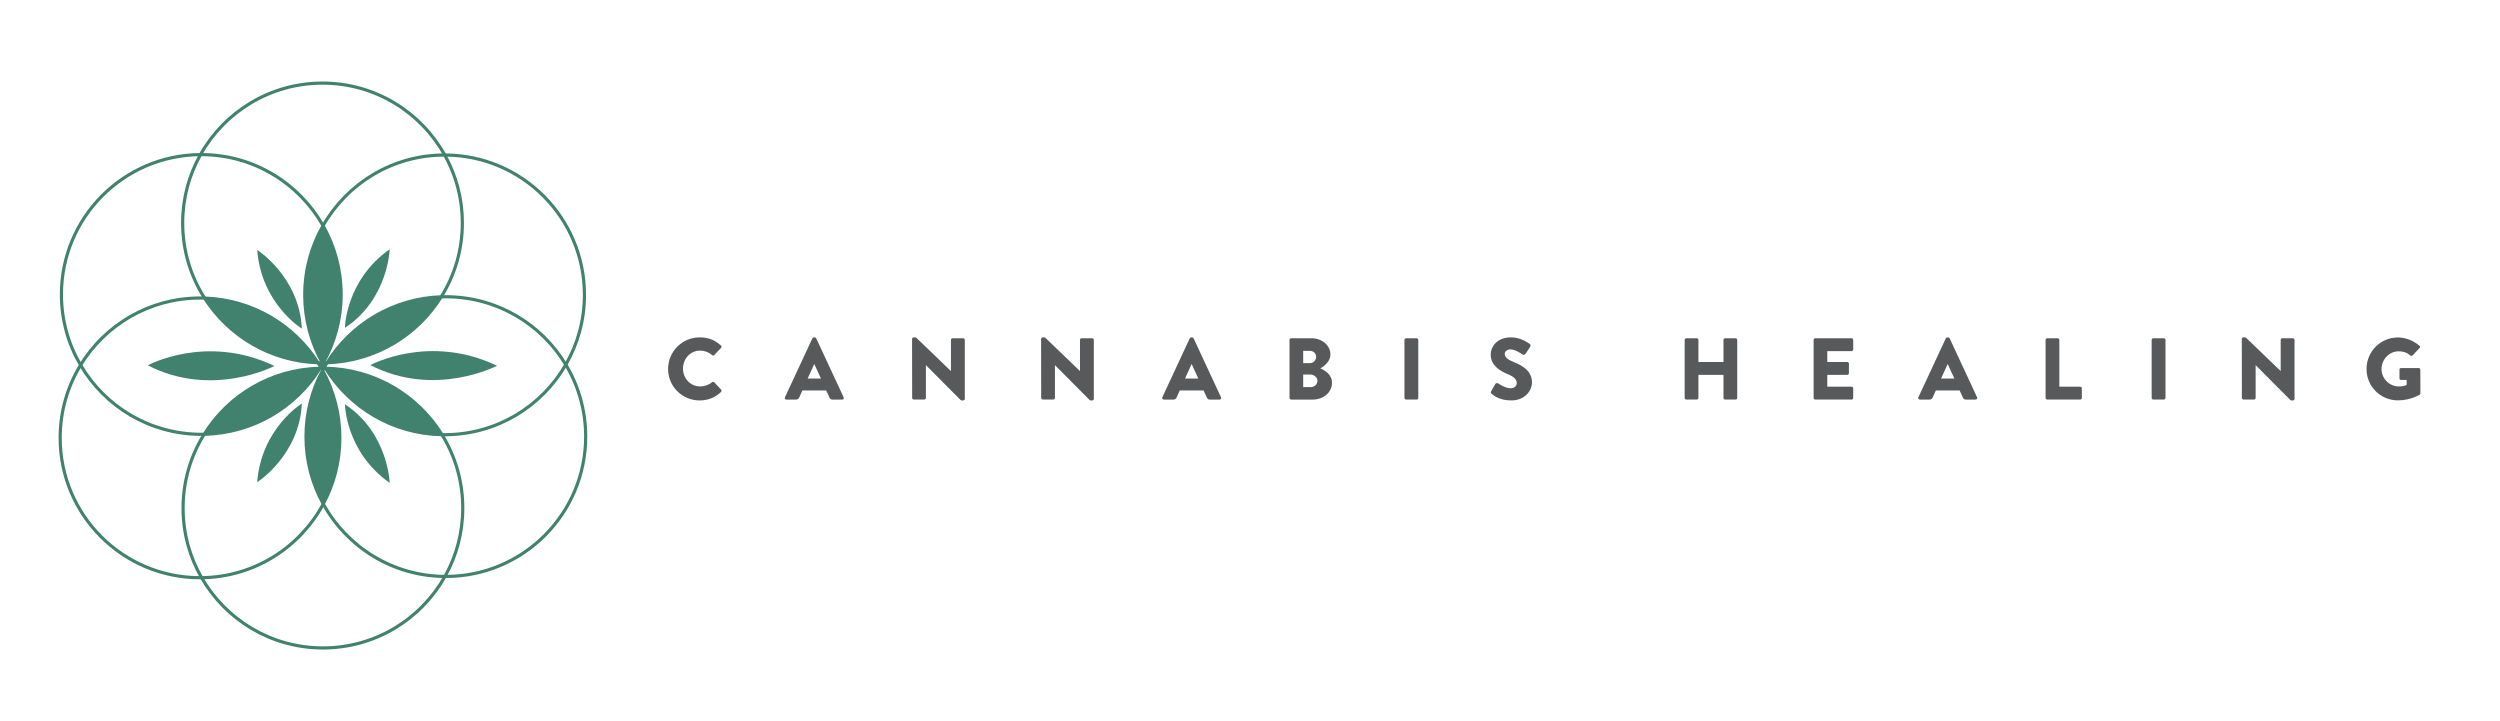 <?xml version="1.0" encoding="utf-8"?>
<!-- Generator: Adobe Illustrator 16.0.0, SVG Export Plug-In . SVG Version: 6.00 Build 0)  -->
<!DOCTYPE svg PUBLIC "-//W3C//DTD SVG 1.1//EN" "http://www.w3.org/Graphics/SVG/1.1/DTD/svg11.dtd">
<svg version="1.1" id="Layer_1" xmlns="http://www.w3.org/2000/svg" xmlns:xlink="http://www.w3.org/1999/xlink" x="0px" y="0px"
	 width="787.28px" height="227px" viewBox="0 0 787.28 227" enable-background="new 0 0 787.28 227" xml:space="preserve">
<g id="XMLID_1_">
	<g>
		<path fill="#40826D" d="M116.63,114.984c0,0,18.372-10.071,39.895,0.194C156.525,115.179,136.977,125.443,116.63,114.984z"/>
		<path fill="#40826D" d="M102.512,115.977c15.511,0.281,29.046,8.571,36.678,20.908
			C123.679,136.604,110.144,128.315,102.512,115.977z"/>
		<path fill="#40826D" d="M138.953,93.472c-7.534,12.1-20.778,20.271-35.955,20.757C110.532,102.139,123.776,93.968,138.953,93.472z
			"/>
		<path fill="#40826D" d="M122.718,78.49c0,0-0.453,15.759-14.097,24.75C108.622,103.24,108.794,88.291,122.718,78.49z"/>
		<path fill="#40826D" d="M108.622,127.311c13.644,8.991,14.097,24.761,14.097,24.761
			C108.794,142.271,108.622,127.311,108.622,127.311z"/>
		<path fill="#40826D" d="M107.024,137.889c0,7.523-1.889,14.615-5.224,20.811c-3.465-6.293-5.44-13.514-5.44-21.21
			c0-7.534,1.889-14.626,5.225-20.822C105.049,122.961,107.024,130.193,107.024,137.889z"/>
		<path fill="#40826D" d="M101.735,71.063c3.616,6.39,5.688,13.784,5.688,21.664c0,7.815-2.04,15.155-5.624,21.523
			c-0.076,0-0.162,0-0.238,0c-0.021,0-0.032,0-0.054,0c-3.53-6.336-5.538-13.622-5.538-21.394
			C95.971,84.934,98.065,77.486,101.735,71.063z"/>
		<path fill="#40826D" d="M100.785,115.977c-7.621,12.241-21.091,20.466-36.495,20.779
			C71.911,124.515,85.371,116.291,100.785,115.977z"/>
		<path fill="#40826D" d="M64.42,93.871c15.025,0.486,28.14,8.474,35.717,20.357C85.112,113.754,71.998,105.745,64.42,93.871z"/>
		<path fill="#40826D" d="M95.053,103.489c0,0-12.769-7.804-14.054-24.783C81,78.706,94.309,87.168,95.053,103.489z"/>
		<path fill="#40826D" d="M81,151.856c1.285-16.99,14.054-24.783,14.054-24.783C94.309,143.394,81,151.856,81,151.856z"/>
		<path fill="#40826D" d="M46.535,115.049c0,0,18.36-10.071,39.895,0.194C86.429,115.243,66.87,125.519,46.535,115.049z"/>
	</g>
	<g>
		<path fill="none" stroke="#40826D" stroke-linecap="round" stroke-linejoin="round" d="M140.054,48.817
			c3.54,6.336,5.548,13.632,5.548,21.394c0,8.538-2.429,16.504-6.649,23.261c-7.534,12.1-20.778,20.271-35.955,20.757
			c-0.399,0.011-0.798,0.021-1.198,0.021c-0.076,0-0.162,0-0.238,0c-0.021,0-0.032,0-0.054,0c-0.464,0-0.917-0.011-1.371-0.021
			c-15.025-0.475-28.14-8.484-35.717-20.357c-4.372-6.843-6.897-14.96-6.897-23.66c0-7.815,2.04-15.155,5.624-21.523
			c7.534-13.438,21.912-22.516,38.416-22.516C118.12,26.171,132.541,35.314,140.054,48.817z"/>
		<path fill="none" stroke="#40826D" stroke-linecap="round" stroke-linejoin="round" d="M101.735,71.063
			c3.616,6.39,5.688,13.784,5.688,21.664c0,7.815-2.04,15.155-5.624,21.523c-0.043,0.097-0.097,0.184-0.151,0.27
			c-0.205,0.378-0.421,0.745-0.647,1.112c-0.076,0.119-0.141,0.237-0.216,0.345c-7.621,12.241-21.091,20.466-36.495,20.779
			c-0.302,0.011-0.604,0.011-0.907,0.011c-16.202,0-30.363-8.754-38.005-21.804c-3.843-6.52-6.034-14.129-6.034-22.235
			c0-24.254,19.591-43.91,43.802-44.04c0.076,0,0.162,0,0.237,0C79.834,48.688,94.168,57.701,101.735,71.063z"/>
		<path fill="none" stroke="#40826D" stroke-linecap="round" stroke-linejoin="round" d="M140.054,48.817
			c24.297,0.021,43.996,19.731,43.996,44.039c0,8.009-2.137,15.511-5.872,21.977c-7.599,13.19-21.847,22.063-38.167,22.063
			c-0.27,0-0.55,0-0.82-0.011c-15.511-0.281-29.046-8.57-36.678-20.908c-0.086-0.151-0.184-0.313-0.281-0.464
			c-0.194-0.324-0.389-0.659-0.583-0.993c-0.043-0.086-0.097-0.173-0.14-0.27c-3.53-6.336-5.538-13.622-5.538-21.394
			c0-7.923,2.094-15.371,5.764-21.793c7.588-13.287,21.879-22.246,38.275-22.246C140.021,48.817,140.043,48.817,140.054,48.817z"/>
		<path fill="none" stroke="#40826D" stroke-linecap="round" stroke-linejoin="round" d="M101.584,116.668
			c3.465,6.293,5.44,13.525,5.44,21.221c0,7.523-1.889,14.615-5.224,20.811c-7.351,13.687-21.729,23.035-38.308,23.229
			c-0.162,0-0.334,0-0.507,0c-24.319,0-44.039-19.721-44.039-44.04c0-8.398,2.353-16.245,6.433-22.927
			c7.729-12.661,21.685-21.113,37.606-21.113c0.486,0,0.961,0.011,1.436,0.021c15.025,0.486,28.14,8.474,35.717,20.357
			c0.292,0.464,0.583,0.928,0.864,1.403c0.065,0.108,0.129,0.227,0.194,0.334C101.325,116.193,101.454,116.431,101.584,116.668z"/>
		<path fill="none" stroke="#40826D" stroke-linecap="round" stroke-linejoin="round" d="M178.178,114.833
			c3.972,6.617,6.261,14.367,6.261,22.657c0,24.319-19.71,44.04-44.04,44.04c-0.086,0-0.184,0-0.27,0
			c-16.515-0.097-30.881-9.294-38.329-22.83c-3.465-6.293-5.44-13.514-5.44-21.21c0-7.534,1.889-14.626,5.225-20.822
			c0.129-0.237,0.259-0.475,0.388-0.702c0.086-0.151,0.173-0.302,0.259-0.453c0.248-0.432,0.507-0.864,0.766-1.285
			c7.535-12.089,20.779-20.26,35.955-20.757c0.475-0.011,0.96-0.021,1.446-0.021C156.439,93.45,170.471,102.021,178.178,114.833z"/>
		<path fill="none" stroke="#40826D" stroke-linecap="round" stroke-linejoin="round" d="M139.19,136.885
			c4.145,6.714,6.541,14.637,6.541,23.121c0,7.815-2.029,15.166-5.602,21.523c-7.545,13.438-21.922,22.516-38.437,22.516
			c-16.342,0-30.601-8.905-38.2-22.117c-3.713-6.455-5.839-13.935-5.839-21.923c0-8.538,2.429-16.504,6.638-23.25
			c7.621-12.241,21.081-20.465,36.495-20.779c0.129,0,0.27-0.011,0.41-0.011c0.162,0,0.334,0,0.497,0c0.097,0,0.183,0,0.28,0
			c0.184,0,0.367,0,0.54,0.011C118.023,116.258,131.559,124.548,139.19,136.885z"/>
	</g>
</g>
<g>
	<path fill="#58595B" d="M220.352,106.242c2.758,0,4.8,0.855,6.676,2.566c0.249,0.22,0.249,0.551,0.028,0.772l-2.152,2.234
		c-0.193,0.193-0.497,0.193-0.69,0c-1.02-0.91-2.372-1.407-3.724-1.407c-3.118,0-5.407,2.593-5.407,5.684
		c0,3.062,2.317,5.6,5.435,5.6c1.296,0,2.704-0.468,3.696-1.324c0.193-0.166,0.552-0.166,0.717,0.027l2.152,2.29
		c0.193,0.193,0.166,0.552-0.027,0.745c-1.876,1.821-4.249,2.676-6.704,2.676c-5.518,0-9.959-4.386-9.959-9.904
		S214.834,106.242,220.352,106.242z"/>
	<path fill="#58595B" d="M247.192,125.112l8.634-18.566c0.083-0.165,0.276-0.303,0.469-0.303h0.276c0.193,0,0.386,0.138,0.468,0.303
		l8.636,18.566c0.165,0.359-0.056,0.717-0.469,0.717h-3.062c-0.497,0-0.718-0.165-0.966-0.689l-0.993-2.18h-7.504l-0.993,2.208
		c-0.138,0.331-0.442,0.662-0.994,0.662h-3.035C247.247,125.829,247.026,125.471,247.192,125.112z M258.531,119.208l-2.097-4.552
		h-0.028l-2.068,4.552H258.531z"/>
	<path fill="#58595B" d="M287.219,106.738c0-0.275,0.248-0.496,0.524-0.496h0.689l11.007,10.593h0.028v-9.793
		c0-0.276,0.221-0.524,0.524-0.524h3.311c0.275,0,0.524,0.248,0.524,0.524v18.566c0,0.276-0.249,0.496-0.524,0.496h-0.442
		c-0.083,0-0.303-0.083-0.358-0.138l-10.897-10.953h-0.028v10.29c0,0.276-0.22,0.524-0.524,0.524h-3.283
		c-0.275,0-0.524-0.248-0.524-0.524L287.219,106.738z"/>
	<path fill="#58595B" d="M327.852,106.738c0-0.275,0.249-0.496,0.524-0.496h0.689l11.007,10.593h0.028v-9.793
		c0-0.276,0.221-0.524,0.524-0.524h3.312c0.275,0,0.524,0.248,0.524,0.524v18.566c0,0.276-0.249,0.496-0.524,0.496h-0.442
		c-0.082,0-0.303-0.083-0.358-0.138l-10.897-10.953h-0.027v10.29c0,0.276-0.221,0.524-0.524,0.524h-3.283
		c-0.275,0-0.524-0.248-0.524-0.524L327.852,106.738z"/>
	<path fill="#58595B" d="M366.031,125.112l8.635-18.566c0.083-0.165,0.276-0.303,0.469-0.303h0.275c0.193,0,0.386,0.138,0.469,0.303
		l8.635,18.566c0.166,0.359-0.055,0.717-0.469,0.717h-3.062c-0.496,0-0.717-0.165-0.965-0.689l-0.993-2.18h-7.504l-0.993,2.208
		c-0.138,0.331-0.442,0.662-0.993,0.662H366.5C366.086,125.829,365.866,125.471,366.031,125.112z M377.369,119.208l-2.096-4.552
		h-0.028l-2.069,4.552H377.369z"/>
	<path fill="#58595B" d="M406.085,107.042c0-0.276,0.22-0.524,0.523-0.524h6.428c3.256,0,5.932,2.234,5.932,5.131
		c0,2.124-1.904,3.669-3.2,4.359c1.461,0.607,3.696,1.958,3.696,4.497c0,3.09-2.731,5.324-6.014,5.324h-6.842
		c-0.303,0-0.523-0.248-0.523-0.524V107.042z M412.541,114.353c1.048,0,1.931-0.883,1.931-1.986c0-1.104-0.883-1.876-1.931-1.876
		h-2.152v3.862H412.541z M412.899,121.884c1.076,0,1.986-0.883,1.986-2.014c0-1.104-1.186-1.931-2.262-1.931h-2.234v3.944H412.899z"
		/>
	<path fill="#58595B" d="M442.278,107.042c0-0.276,0.248-0.524,0.524-0.524h3.311c0.276,0,0.524,0.248,0.524,0.524v18.262
		c0,0.276-0.249,0.524-0.524,0.524h-3.311c-0.276,0-0.524-0.248-0.524-0.524V107.042z"/>
	<path fill="#58595B" d="M469.587,123.208l1.297-2.29c0.22-0.359,0.744-0.304,0.938-0.166c0.111,0.055,2.097,1.517,3.917,1.517
		c1.104,0,1.904-0.689,1.904-1.655c0-1.159-0.965-2.041-2.841-2.787c-2.373-0.937-5.353-2.786-5.353-6.097
		c0-2.731,2.125-5.49,6.373-5.49c2.869,0,5.076,1.462,5.903,2.069c0.331,0.193,0.276,0.69,0.166,0.883l-1.407,2.124
		c-0.193,0.303-0.689,0.552-0.938,0.359c-0.248-0.138-2.262-1.656-3.945-1.656c-0.993,0-1.738,0.662-1.738,1.407
		c0,1.021,0.827,1.793,3.007,2.676c2.151,0.855,5.572,2.538,5.572,6.29c0,2.842-2.455,5.71-6.51,5.71
		c-3.587,0-5.573-1.489-6.207-2.124C469.449,123.706,469.367,123.595,469.587,123.208z"/>
	<path fill="#58595B" d="M530.523,107.042c0-0.276,0.248-0.524,0.524-0.524h3.283c0.303,0,0.524,0.248,0.524,0.524v6.952h7.89
		v-6.952c0-0.276,0.221-0.524,0.523-0.524h3.284c0.274,0,0.523,0.248,0.523,0.524v18.262c0,0.276-0.249,0.524-0.523,0.524h-3.284
		c-0.303,0-0.523-0.248-0.523-0.524v-7.255h-7.89v7.255c0,0.276-0.222,0.524-0.524,0.524h-3.283c-0.276,0-0.524-0.248-0.524-0.524
		V107.042z"/>
	<path fill="#58595B" d="M571.131,107.042c0-0.276,0.22-0.524,0.522-0.524h11.422c0.304,0,0.523,0.248,0.523,0.524v3.007
		c0,0.276-0.22,0.524-0.523,0.524h-7.642v3.421h6.29c0.276,0,0.523,0.248,0.523,0.524v3.007c0,0.303-0.247,0.524-0.523,0.524h-6.29
		v3.724h7.642c0.304,0,0.523,0.249,0.523,0.524v3.007c0,0.276-0.22,0.524-0.523,0.524h-11.422c-0.303,0-0.522-0.248-0.522-0.524
		V107.042z"/>
	<path fill="#58595B" d="M604.122,125.112l8.635-18.566c0.083-0.165,0.276-0.303,0.469-0.303h0.276c0.193,0,0.386,0.138,0.47,0.303
		l8.634,18.566c0.167,0.359-0.055,0.717-0.468,0.717h-3.062c-0.497,0-0.718-0.165-0.966-0.689l-0.993-2.18h-7.504l-0.993,2.207
		c-0.138,0.331-0.441,0.662-0.993,0.662h-3.034C604.178,125.829,603.957,125.471,604.122,125.112z M615.461,119.208l-2.097-4.552
		h-0.026l-2.07,4.552H615.461z"/>
	<path fill="#58595B" d="M644.177,107.042c0-0.276,0.221-0.524,0.524-0.524h3.283c0.274,0,0.524,0.248,0.524,0.524v14.731h6.565
		c0.304,0,0.523,0.249,0.523,0.524v3.007c0,0.276-0.22,0.524-0.523,0.524h-10.373c-0.304,0-0.524-0.248-0.524-0.524V107.042z"/>
	<path fill="#58595B" d="M677.582,107.042c0-0.276,0.247-0.524,0.523-0.524h3.312c0.275,0,0.524,0.248,0.524,0.524v18.262
		c0,0.276-0.249,0.524-0.524,0.524h-3.312c-0.276,0-0.523-0.248-0.523-0.524V107.042z"/>
	<path fill="#58595B" d="M705.969,106.738c0-0.275,0.247-0.496,0.522-0.496h0.69l11.008,10.593h0.027v-9.793
		c0-0.276,0.221-0.524,0.524-0.524h3.311c0.276,0,0.523,0.248,0.523,0.524v18.566c0,0.275-0.247,0.496-0.523,0.496h-0.441
		c-0.083,0-0.304-0.083-0.359-0.138l-10.896-10.953h-0.027v10.29c0,0.276-0.222,0.524-0.524,0.524h-3.283
		c-0.276,0-0.524-0.248-0.524-0.524L705.969,106.738z"/>
	<path fill="#58595B" d="M755.154,106.269c2.316,0,4.855,0.966,6.731,2.594c0.247,0.193,0.276,0.524,0.055,0.745l-2.178,2.317
		c-0.223,0.193-0.525,0.193-0.746,0.027c-1.048-0.965-2.262-1.324-3.614-1.324c-3.007,0-5.434,2.538-5.434,5.572
		c0,3.007,2.455,5.49,5.462,5.49c0.8,0,1.627-0.11,2.455-0.441v-1.601h-1.738c-0.304,0-0.524-0.22-0.524-0.496v-2.731
		c0-0.304,0.221-0.524,0.524-0.524h5.546c0.275,0,0.496,0.248,0.496,0.524l0.027,7.42c0,0.138-0.11,0.359-0.22,0.442
		c0,0-2.843,1.793-6.843,1.793c-5.489,0-9.904-4.359-9.904-9.876S749.665,106.269,755.154,106.269z"/>
</g>
</svg>

